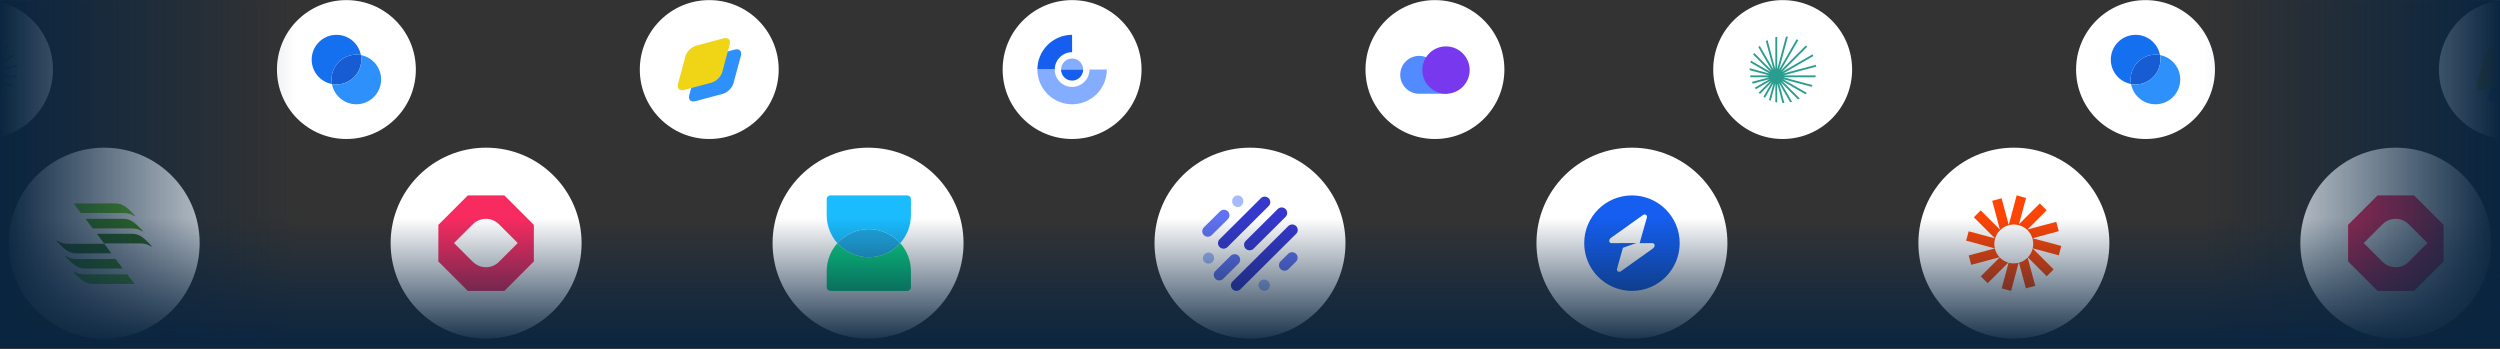 <svg width="1440" height="201" viewBox="0 0 1440 201" fill="none" xmlns="http://www.w3.org/2000/svg">
<rect x="0" y="0" width="1440" height="201" fill="#333333" stroke="none"/>
<g clip-path="url(#clip0_2040_1636)">
<path d="M1160 195.059C1190.38 195.059 1215 170.434 1215 140.059C1215 109.683 1190.38 85.059 1160 85.059C1129.62 85.059 1105 109.683 1105 140.059C1105 170.434 1129.62 195.059 1160 195.059Z" fill="white"/>
<path d="M1167 114.008L1161.59 112.559L1157.04 129.567L1152.92 114.212L1147.51 115.661L1151.96 132.251L1140.89 121.178L1136.93 125.137L1149.07 137.282L1133.95 133.23L1132.5 138.638L1149.03 143.066C1148.84 142.25 1148.74 141.399 1148.74 140.526C1148.74 134.341 1153.75 129.328 1159.93 129.328C1166.12 129.328 1171.13 134.341 1171.13 140.526C1171.13 141.394 1171.03 142.239 1170.85 143.05L1185.86 147.074L1187.31 141.666L1170.72 137.221L1185.85 133.168L1184.4 127.76L1167.81 132.205L1178.88 121.133L1174.92 117.174L1162.94 129.151L1167 114.008Z" fill="#FF4405"/>
<path d="M1170.83 143.113C1170.37 145.073 1169.39 146.834 1168.04 148.245L1178.92 159.126L1182.88 155.167L1170.83 143.113Z" fill="#FF4405"/>
<path d="M1167.93 148.359C1166.57 149.747 1164.86 150.783 1162.93 151.317L1166.89 166.093L1172.3 164.644L1167.93 148.359Z" fill="#FF4405"/>
<path d="M1162.73 151.371C1161.84 151.601 1160.9 151.723 1159.93 151.723C1158.9 151.723 1157.9 151.583 1156.95 151.32L1152.98 166.11L1158.39 167.559L1162.73 151.371Z" fill="#FF4405"/>
<path d="M1156.76 151.266C1154.86 150.705 1153.17 149.656 1151.84 148.264L1140.93 159.171L1144.89 163.13L1156.76 151.266Z" fill="#FF4405"/>
<path d="M1151.75 148.167C1150.44 146.766 1149.49 145.029 1149.03 143.099L1133.97 147.136L1135.41 152.544L1151.75 148.167Z" fill="#FF4405"/>
<path d="M940 195.059C970.376 195.059 995 170.434 995 140.059C995 109.683 970.376 85.059 940 85.059C909.624 85.059 885 109.683 885 140.059C885 170.434 909.624 195.059 940 195.059Z" fill="white"/>
<path fill-rule="evenodd" clip-rule="evenodd" d="M940 167.559C955.188 167.559 967.5 155.246 967.5 140.059C967.5 124.871 955.188 112.559 940 112.559C924.812 112.559 912.5 124.871 912.5 140.059C912.5 155.246 924.812 167.559 940 167.559ZM948.579 125.369C948.997 123.886 947.557 123.009 946.243 123.945L927.891 137.019C926.465 138.035 926.689 140.059 928.227 140.059H933.06V140.021H942.478L934.804 142.729L931.421 154.748C931.003 156.231 932.443 157.108 933.758 156.172L952.109 143.098C953.535 142.082 953.311 140.059 951.773 140.059H944.444L948.579 125.369Z" fill="#155EEF"/>
<path d="M720 195.059C750.376 195.059 775 170.434 775 140.059C775 109.683 750.376 85.059 720 85.059C689.624 85.059 665 109.683 665 140.059C665 170.434 689.624 195.059 720 195.059Z" fill="white"/>
<path fill-rule="evenodd" clip-rule="evenodd" d="M698.399 146.387C699.646 147.627 699.646 149.638 698.399 150.878L698.335 150.942C697.088 152.182 695.066 152.182 693.818 150.942C692.571 149.701 692.571 147.691 693.818 146.451L693.882 146.387C695.13 145.147 697.152 145.147 698.399 146.387Z" fill="#A4BCFD"/>
<path fill-rule="evenodd" clip-rule="evenodd" d="M713.417 147.34C714.662 148.583 714.658 150.593 713.409 151.831L704.562 160.596C703.312 161.833 701.29 161.83 700.045 160.587C698.8 159.345 698.803 157.334 700.053 156.097L708.9 147.332C710.15 146.094 712.172 146.098 713.417 147.34Z" fill="#6172F3"/>
<path fill-rule="evenodd" clip-rule="evenodd" d="M725.423 162.43C726.402 160.971 728.385 160.576 729.853 161.549L730.044 161.676C731.512 162.649 731.909 164.621 730.93 166.08C729.952 167.539 727.969 167.933 726.501 166.961L726.309 166.833C724.842 165.861 724.445 163.889 725.423 162.43Z" fill="#A4BCFD"/>
<path fill-rule="evenodd" clip-rule="evenodd" d="M746.499 146.196C747.746 147.436 747.746 149.446 746.499 150.686L742.155 155.005C740.908 156.245 738.886 156.245 737.639 155.005C736.391 153.765 736.391 151.754 737.639 150.514L741.982 146.196C743.23 144.956 745.252 144.956 746.499 146.196Z" fill="#6172F3"/>
<path fill-rule="evenodd" clip-rule="evenodd" d="M746.563 130.223C747.81 131.463 747.81 133.474 746.563 134.714L714.464 166.627C713.217 167.867 711.194 167.867 709.947 166.627C708.7 165.387 708.7 163.377 709.947 162.137L742.046 130.223C743.293 128.983 745.316 128.983 746.563 130.223Z" fill="#3538CD"/>
<path fill-rule="evenodd" clip-rule="evenodd" d="M740.499 120.412C741.746 121.653 741.746 123.663 740.499 124.903L722.038 143.258C720.791 144.498 718.769 144.498 717.521 143.258C716.274 142.017 716.274 140.007 717.521 138.767L735.982 120.412C737.23 119.172 739.252 119.172 740.499 120.412Z" fill="#3538CD"/>
<path fill-rule="evenodd" clip-rule="evenodd" d="M730.752 114.186C732 115.426 732.002 117.436 730.755 118.677L707.024 142.303C705.778 143.544 703.755 143.545 702.507 142.306C701.259 141.066 701.258 139.056 702.504 137.815L726.235 114.189C727.482 112.948 729.504 112.947 730.752 114.186Z" fill="#3538CD"/>
<path fill-rule="evenodd" clip-rule="evenodd" d="M707.251 121.748C708.496 122.991 708.492 125.001 707.243 126.239L697.948 135.448C696.699 136.686 694.677 136.683 693.432 135.44C692.186 134.198 692.19 132.188 693.439 130.949L702.734 121.741C703.983 120.503 706.005 120.506 707.251 121.748Z" fill="#6172F3"/>
<path fill-rule="evenodd" clip-rule="evenodd" d="M712.94 112.559C714.704 112.559 716.134 113.98 716.134 115.734V116.052C716.134 117.805 714.704 119.227 712.94 119.227C711.176 119.227 709.746 117.805 709.746 116.052V115.734C709.746 113.98 711.176 112.559 712.94 112.559Z" fill="#A4BCFD"/>
<path d="M60 195.059C90.376 195.059 115 170.434 115 140.059C115 109.683 90.376 85.059 60 85.059C29.624 85.059 5 109.683 5 140.059C5 170.434 29.624 195.059 60 195.059Z" fill="white"/>
<path d="M77.879 124.312C77.339 123.772 76.799 123.232 76.258 122.691C74.638 120.962 72.909 119.234 70.748 118.153C68.262 116.856 65.561 117.181 62.86 117.181C58.754 117.181 48.489 117.181 42.438 117.181L46.544 122.691C53.999 122.691 65.669 122.691 71.072 122.691C73.341 122.691 75.286 123.123 77.123 124.312C77.447 124.42 77.771 124.42 77.879 124.312Z" fill="#66C61C"/>
<path d="M82.427 133.169C81.886 132.629 81.346 132.089 80.806 131.549C79.185 129.82 77.456 128.091 75.295 127.01C72.81 125.714 70.108 126.038 67.407 126.038C63.841 126.038 55.305 126.038 49.254 126.038L53.36 131.549C60.708 131.549 70.757 131.549 75.727 131.549C77.996 131.549 79.941 131.981 81.778 133.169C81.994 133.278 82.21 133.278 82.427 133.169Z" fill="#4CA30D"/>
<path d="M87.5 141.818C86.959 141.278 86.419 140.737 85.879 140.197C84.258 138.468 82.529 136.739 80.368 135.659C77.883 134.362 75.181 134.686 72.48 134.686C69.13 134.686 61.783 134.686 55.84 134.686L59.946 140.197C67.077 140.197 76.154 140.197 80.692 140.197C82.961 140.197 84.906 140.629 86.743 141.818C87.067 141.926 87.284 142.034 87.5 141.818Z" fill="#3B7C0F"/>
<path d="M42.004 156.405C42.544 156.945 43.084 157.486 43.625 158.026C45.245 159.755 46.974 161.484 49.136 162.564C51.621 163.861 54.322 163.537 57.023 163.537H77.446L73.34 158.026C65.884 158.026 54.214 158.026 48.811 158.026C46.542 158.026 44.597 157.594 42.76 156.405C42.436 156.297 42.22 156.297 42.004 156.405Z" fill="#66C61C"/>
<path d="M37.477 147.544C38.017 148.084 38.557 148.624 39.097 149.165C40.718 150.894 42.447 152.622 44.608 153.703C47.093 155 49.795 154.675 52.496 154.675H70.649L66.543 149.165C59.195 149.165 49.146 149.165 44.176 149.165C41.907 149.165 39.962 148.732 38.125 147.544C37.909 147.436 37.693 147.436 37.477 147.544Z" fill="#4CA30D"/>
<path d="M32.5 138.794C33.04 139.334 33.581 139.874 34.121 140.414C35.742 142.143 37.471 143.872 39.632 144.953C42.117 146.249 44.818 145.925 47.52 145.925H64.16L60.054 140.414C52.922 140.414 43.846 140.414 39.307 140.414C37.038 140.414 35.093 139.982 33.256 138.794C32.932 138.686 32.716 138.686 32.5 138.794Z" fill="#3B7C0F"/>
<path d="M280 195.059C310.376 195.059 335 170.434 335 140.059C335 109.683 310.376 85.059 280 85.059C249.624 85.059 225 109.683 225 140.059C225 170.434 249.624 195.059 280 195.059Z" fill="white"/>
<path d="M290.536 112.559H269.464L252.5 129.522V150.595L269.464 167.559H290.536L307.5 150.595V129.522L290.536 112.559ZM272.38 150.86L261.512 139.992L272.38 129.125C276.488 125.016 283.247 125.016 287.355 129.125L298.223 139.992L287.355 150.86C283.247 154.968 276.62 154.968 272.38 150.86Z" fill="#F82B60"/>
<path d="M500 195.059C530.376 195.059 555 170.434 555 140.059C555 109.683 530.376 85.059 500 85.059C469.624 85.059 445 109.683 445 140.059C445 170.434 469.624 195.059 500 195.059Z" fill="white"/>
<path d="M518.528 140.061C514.085 145.025 507.628 148.149 500.442 148.149C493.255 148.149 486.799 145.025 482.355 140.061C486.799 135.097 493.255 131.973 500.442 131.973C507.628 131.973 514.085 135.097 518.528 140.061Z" fill="#1FA7DF"/>
<path fill-rule="evenodd" clip-rule="evenodd" d="M476.176 156.239C476.176 142.838 487.039 131.975 500.44 131.975C493.254 131.975 486.797 135.099 482.354 140.063C486.797 145.027 493.254 148.151 500.441 148.151C507.627 148.151 514.084 145.027 518.527 140.063C522.369 144.356 524.705 150.025 524.705 156.239V165.406C524.705 166.597 523.739 167.563 522.548 167.563H478.333C477.141 167.563 476.176 166.597 476.176 165.406V156.239Z" fill="#0ACF83"/>
<path fill-rule="evenodd" clip-rule="evenodd" d="M491.339 146.382C487.874 144.979 484.807 142.799 482.354 140.059C486.797 135.094 493.254 131.97 500.441 131.97C507.627 131.97 514.084 135.094 518.527 140.059C522.369 135.766 524.705 130.097 524.705 123.882V114.715C524.705 113.524 523.739 112.559 522.548 112.559H478.333C477.141 112.559 476.176 113.524 476.176 114.715V123.882C476.176 134.064 482.448 142.782 491.339 146.382Z" fill="#1ABCFE"/>
<path d="M1380 195.059C1410.38 195.059 1435 170.434 1435 140.059C1435 109.683 1410.38 85.059 1380 85.059C1349.62 85.059 1325 109.683 1325 140.059C1325 170.434 1349.62 195.059 1380 195.059Z" fill="white"/>
<path d="M1390.54 112.559H1369.46L1352.5 129.522V150.595L1369.46 167.559H1390.54L1407.5 150.595V129.522L1390.54 112.559ZM1372.38 150.86L1361.51 139.992L1372.38 129.125C1376.49 125.016 1383.25 125.016 1387.36 129.125L1398.22 139.992L1387.36 150.86C1383.25 154.968 1376.62 154.968 1372.38 150.86Z" fill="#F82B60"/>
</g>
<g clip-path="url(#clip1_2040_1636)">
<path d="M-9.472 80.059C12.62 80.059 30.528 62.15 30.528 40.059C30.528 17.967 12.62 0.059 -9.472 0.059C-31.563 0.059 -49.472 17.967 -49.472 40.059C-49.472 62.15 -31.563 80.059 -9.472 80.059Z" fill="white"/>
<path d="M-18.187 23.107L-13.694 39.876V21.44C-13.337 21.357 -12.977 21.284 -12.614 21.221V39.878L-7.56 21.017C-7.196 21.05 -6.834 21.093 -6.476 21.146L-11.571 40.159L-1.444 22.619C-1.114 22.768 -0.789 22.925 -0.47 23.091L-10.634 40.696L3.877 26.186C4.138 26.433 4.393 26.688 4.64 26.949L-9.872 41.462L7.735 31.297C7.901 31.616 8.058 31.941 8.206 32.271L-9.329 42.395L9.679 37.302C9.732 37.66 9.775 38.022 9.808 38.386L-9.053 43.439H9.604C9.541 43.803 9.468 44.163 9.385 44.519H-9.055L7.717 49.014C7.544 49.343 7.363 49.667 7.172 49.986L-9.33 45.564L4.453 53.522C4.192 53.79 3.924 54.051 3.647 54.304L-9.869 46.5L0.359 56.728C0.035 56.917 -0.294 57.096 -0.63 57.267L-10.634 47.262L-4.079 58.616C-4.438 58.717 -4.801 58.809 -5.168 58.889L-11.57 47.801L-8.483 59.32C-8.759 59.332 -9.035 59.338 -9.313 59.338C-9.408 59.338 -9.503 59.337 -9.597 59.336L-12.614 48.079V59.055C-12.977 58.992 -13.337 58.919 -13.694 58.836V48.081L-16.353 58.006C-16.692 57.873 -17.027 57.73 -17.356 57.577L-14.737 47.803L-19.654 56.319C-19.958 56.124 -20.256 55.92 -20.549 55.709L-15.671 47.261L-22.502 54.092C-22.764 53.844 -23.018 53.59 -23.266 53.328L-16.437 46.499L-24.883 51.375C-25.094 51.083 -25.297 50.785 -25.492 50.48L-16.973 45.562L-26.752 48.182C-26.904 47.852 -27.047 47.518 -27.181 47.179L-17.256 44.519H-28.011C-28.094 44.163 -28.167 43.803 -28.23 43.439H-17.259L-28.511 40.424C-28.512 40.329 -28.513 40.234 -28.513 40.138C-28.513 39.861 -28.507 39.585 -28.496 39.31L-16.975 42.398L-28.065 35.995C-27.984 35.627 -27.893 35.264 -27.791 34.905L-16.433 41.463L-26.442 31.454C-26.272 31.119 -26.092 30.79 -25.903 30.466L-15.671 40.698L-23.478 27.176C-23.225 26.9 -22.964 26.631 -22.696 26.37L-14.736 40.156L-19.159 23.651C-18.841 23.461 -18.517 23.279 -18.187 23.107Z" fill="#2A9D8F"/>
<path d="M199.528 80.059C221.62 80.059 239.528 62.15 239.528 40.059C239.528 17.967 221.62 0.059 199.528 0.059C177.437 0.059 159.528 17.967 159.528 40.059C159.528 62.15 177.437 80.059 199.528 80.059Z" fill="white"/>
<path d="M193.813 48.63C201.703 48.63 208.099 42.234 208.099 34.344C208.099 33.45 208.017 32.575 207.859 31.726C207.011 31.569 206.136 31.487 205.242 31.487C197.352 31.487 190.956 37.883 190.956 45.773C190.956 46.667 191.038 47.542 191.196 48.39C192.044 48.547 192.919 48.63 193.813 48.63Z" fill="#175CD3"/>
<path fill-rule="evenodd" clip-rule="evenodd" d="M191.196 48.39C184.556 47.161 179.528 41.34 179.528 34.344C179.528 26.454 185.924 20.059 193.813 20.059C200.809 20.059 206.63 25.087 207.86 31.726C207.011 31.569 206.136 31.487 205.242 31.487C197.352 31.487 190.956 37.883 190.956 45.773C190.956 46.667 191.039 47.542 191.196 48.39Z" fill="#1570EF"/>
<path fill-rule="evenodd" clip-rule="evenodd" d="M193.814 48.63C201.704 48.63 208.1 42.234 208.1 34.345C208.1 33.451 208.018 32.576 207.86 31.727C214.5 32.957 219.528 38.778 219.528 45.773C219.528 53.663 213.132 60.059 205.243 60.059C198.247 60.059 192.426 55.03 191.196 48.391C192.045 48.548 192.92 48.63 193.814 48.63Z" fill="#2E90FA"/>
<path d="M408.528 80.059C430.62 80.059 448.528 62.15 448.528 40.059C448.528 17.967 430.62 0.059 408.528 0.059C386.437 0.059 368.528 17.967 368.528 40.059C368.528 62.15 386.437 80.059 408.528 80.059Z" fill="white"/>
<path d="M423.212 28.545L407.38 32.788C404.713 33.502 401.971 36.244 401.256 38.911L397.013 54.744C396.298 57.411 397.881 58.994 400.548 58.279L416.381 54.036C419.048 53.321 421.79 50.58 422.505 47.912L426.748 32.08C427.463 29.413 425.88 27.83 423.212 28.545Z" fill="#2E90FA"/>
<path d="M416.745 22.08L400.913 26.323C398.246 27.037 395.504 29.779 394.789 32.447L390.546 48.279C389.831 50.946 391.414 52.529 394.081 51.814L409.914 47.571C412.581 46.856 415.323 44.115 416.038 41.447L420.281 25.615C420.995 22.948 419.413 21.365 416.745 22.08Z" fill="#EFD515"/>
<path d="M617.528 80.059C639.62 80.059 657.528 62.15 657.528 40.059C657.528 17.967 639.62 0.059 617.528 0.059C595.437 0.059 577.528 17.967 577.528 40.059C577.528 62.15 595.437 80.059 617.528 80.059Z" fill="white"/>
<path d="M609.874 21.581C612.301 20.576 614.902 20.059 617.528 20.059V30.059C616.215 30.059 614.914 30.317 613.701 30.82C612.488 31.322 611.385 32.059 610.457 32.987C609.528 33.916 608.792 35.019 608.289 36.232C607.787 37.445 607.528 38.745 607.528 40.059H597.528C597.528 37.432 598.045 34.831 599.05 32.405C600.056 29.978 601.529 27.774 603.386 25.916C605.243 24.059 607.448 22.586 609.874 21.581Z" fill="#155EEF"/>
<path d="M597.528 40.059C597.528 42.685 598.045 45.286 599.05 47.712C600.056 50.139 601.529 52.343 603.386 54.201C605.243 56.058 607.448 57.531 609.874 58.536C612.301 59.541 614.902 60.059 617.528 60.059C620.154 60.059 622.755 59.541 625.182 58.536C627.608 57.531 629.813 56.058 631.67 54.201C633.527 52.343 635 50.139 636.006 47.712C637.011 45.286 637.528 42.685 637.528 40.059H627.528C627.528 41.372 627.269 42.672 626.767 43.886C626.264 45.099 625.528 46.201 624.599 47.13C623.671 48.058 622.568 48.795 621.355 49.297C620.142 49.8 618.841 50.059 617.528 50.059C616.215 50.059 614.914 49.8 613.701 49.297C612.488 48.795 611.385 48.058 610.457 47.13C609.528 46.201 608.792 45.099 608.289 43.886C607.787 42.672 607.528 41.372 607.528 40.059H597.528Z" fill="#84ADFF"/>
<path d="M617.53 33.694C614.015 33.694 611.166 36.543 611.166 40.058H623.893C623.893 36.543 621.044 33.694 617.53 33.694Z" fill="#84ADFF"/>
<path d="M617.53 46.422C614.015 46.422 611.166 43.573 611.166 40.059H623.893C623.893 43.573 621.044 46.422 617.53 46.422Z" fill="#155EEF"/>
<path d="M826.528 80.059C848.62 80.059 866.528 62.15 866.528 40.059C866.528 17.967 848.62 0.059 826.528 0.059C804.437 0.059 786.528 17.967 786.528 40.059C786.528 62.15 804.437 80.059 826.528 80.059Z" fill="white"/>
<path d="M828.309 42.18C827.847 36.581 823.156 32.18 817.437 32.18C811.412 32.18 806.528 37.065 806.528 43.089C806.528 49.114 811.412 53.998 817.437 53.998H833.801V42.18H828.309Z" fill="#528BFF"/>
<path d="M832.891 53.998C840.422 53.998 846.528 47.893 846.528 40.362C846.528 32.831 840.422 26.726 832.891 26.726C825.36 26.726 819.255 32.831 819.255 40.362C819.255 47.893 825.36 53.998 832.891 53.998Z" fill="#7839EE"/>
</g>
<g clip-path="url(#clip2_2040_1636)">
<path d="M1026.82 80.059C1048.91 80.059 1066.82 62.15 1066.82 40.059C1066.82 17.967 1048.91 0.059 1026.82 0.059C1004.73 0.059 986.823 17.967 986.823 40.059C986.823 62.15 1004.73 80.059 1026.82 80.059Z" fill="white"/>
<path d="M1018.11 23.107L1022.6 39.876V21.44C1022.96 21.357 1023.32 21.284 1023.68 21.221V39.878L1028.73 21.017C1029.1 21.05 1029.46 21.093 1029.82 21.146L1024.72 40.159L1034.85 22.619C1035.18 22.768 1035.5 22.925 1035.82 23.091L1025.66 40.696L1040.17 26.186C1040.43 26.433 1040.69 26.688 1040.93 26.949L1026.42 41.462L1044.03 31.297C1044.2 31.616 1044.35 31.941 1044.5 32.271L1026.97 42.395L1045.97 37.302C1046.03 37.66 1046.07 38.022 1046.1 38.386L1027.24 43.439H1045.9C1045.84 43.803 1045.76 44.163 1045.68 44.519H1027.24L1044.01 49.014C1043.84 49.343 1043.66 49.667 1043.47 49.986L1026.96 45.564L1040.75 53.522C1040.49 53.79 1040.22 54.051 1039.94 54.304L1026.43 46.5L1036.65 56.728C1036.33 56.917 1036 57.096 1035.66 57.267L1025.66 47.262L1032.22 58.616C1031.86 58.717 1031.49 58.809 1031.13 58.889L1024.72 47.801L1027.81 59.32C1027.54 59.332 1027.26 59.338 1026.98 59.338C1026.89 59.338 1026.79 59.337 1026.7 59.336L1023.68 48.079V59.055C1023.32 58.992 1022.96 58.919 1022.6 58.836V48.081L1019.94 58.006C1019.6 57.873 1019.27 57.73 1018.94 57.577L1021.56 47.803L1016.64 56.319C1016.34 56.124 1016.04 55.92 1015.75 55.709L1020.62 47.261L1013.79 54.092C1013.53 53.844 1013.28 53.59 1013.03 53.328L1019.86 46.499L1011.41 51.375C1011.2 51.083 1011 50.785 1010.8 50.48L1019.32 45.562L1009.54 48.182C1009.39 47.852 1009.25 47.518 1009.11 47.179L1019.04 44.519H1008.28C1008.2 44.163 1008.13 43.803 1008.06 43.439H1019.04L1007.78 40.424C1007.78 40.329 1007.78 40.234 1007.78 40.138C1007.78 39.861 1007.79 39.585 1007.8 39.31L1019.32 42.398L1008.23 35.995C1008.31 35.627 1008.4 35.264 1008.5 34.905L1019.86 41.463L1009.85 31.454C1010.02 31.119 1010.2 30.79 1010.39 30.466L1020.62 40.698L1012.82 27.176C1013.07 26.9 1013.33 26.631 1013.6 26.37L1021.56 40.156L1017.14 23.651C1017.45 23.461 1017.78 23.279 1018.11 23.107Z" fill="#2A9D8F"/>
<path d="M1235.82 80.059C1257.91 80.059 1275.82 62.15 1275.82 40.059C1275.82 17.967 1257.91 0.059 1235.82 0.059C1213.73 0.059 1195.82 17.967 1195.82 40.059C1195.82 62.15 1213.73 80.059 1235.82 80.059Z" fill="white"/>
<path d="M1230.11 48.63C1238 48.63 1244.39 42.234 1244.39 34.344C1244.39 33.45 1244.31 32.575 1244.15 31.726C1243.31 31.569 1242.43 31.487 1241.54 31.487C1233.65 31.487 1227.25 37.883 1227.25 45.773C1227.25 46.667 1227.33 47.542 1227.49 48.39C1228.34 48.547 1229.21 48.63 1230.11 48.63Z" fill="#175CD3"/>
<path fill-rule="evenodd" clip-rule="evenodd" d="M1227.49 48.39C1220.85 47.161 1215.82 41.34 1215.82 34.344C1215.82 26.454 1222.22 20.059 1230.11 20.059C1237.1 20.059 1242.92 25.087 1244.15 31.726C1243.31 31.569 1242.43 31.487 1241.54 31.487C1233.65 31.487 1227.25 37.883 1227.25 45.773C1227.25 46.667 1227.33 47.542 1227.49 48.39Z" fill="#1570EF"/>
<path fill-rule="evenodd" clip-rule="evenodd" d="M1230.11 48.63C1238 48.63 1244.39 42.234 1244.39 34.345C1244.39 33.451 1244.31 32.576 1244.15 31.727C1250.79 32.957 1255.82 38.778 1255.82 45.773C1255.82 53.663 1249.43 60.059 1241.54 60.059C1234.54 60.059 1228.72 55.03 1227.49 48.391C1228.34 48.548 1229.21 48.63 1230.11 48.63Z" fill="#2E90FA"/>
<path d="M1444.82 80.059C1466.91 80.059 1484.82 62.15 1484.82 40.059C1484.82 17.967 1466.91 0.059 1444.82 0.059C1422.73 0.059 1404.82 17.967 1404.82 40.059C1404.82 62.15 1422.73 80.059 1444.82 80.059Z" fill="white"/>
<path d="M1459.51 28.545L1443.67 32.788C1441.01 33.502 1438.27 36.244 1437.55 38.911L1433.31 54.744C1432.59 57.411 1434.18 58.994 1436.84 58.279L1452.68 54.036C1455.34 53.321 1458.08 50.58 1458.8 47.912L1463.04 32.08C1463.76 29.413 1462.17 27.83 1459.51 28.545Z" fill="#2E90FA"/>
<path d="M1453.04 22.08L1437.21 26.323C1434.54 27.037 1431.8 29.779 1431.08 32.447L1426.84 48.279C1426.13 50.946 1427.71 52.529 1430.38 51.814L1446.21 47.571C1448.88 46.856 1451.62 44.115 1452.33 41.447L1456.58 25.615C1457.29 22.948 1455.71 21.365 1453.04 22.08Z" fill="#EFD515"/>
</g>
<rect width="170" height="200" transform="translate(0 0.059)" fill="url(#paint0_linear_2040_1636)"/>
<rect width="170" height="200" transform="translate(1270 0.059)" fill="url(#paint1_linear_2040_1636)"/>
<rect width="75" height="1440" transform="translate(1440 125.549) rotate(90)" fill="url(#paint2_linear_2040_1636)"/>
<defs>
<linearGradient id="paint0_linear_2040_1636" x1="170" y1="100" x2="0" y2="100" gradientUnits="userSpaceOnUse">
<stop stop-color="#0A2540" stop-opacity="0"/>
<stop offset="1" stop-color="#0A2540"/>
</linearGradient>
<linearGradient id="paint1_linear_2040_1636" x1="0" y1="100" x2="170" y2="100" gradientUnits="userSpaceOnUse">
<stop stop-color="#0A2540" stop-opacity="0"/>
<stop offset="1" stop-color="#0A2540"/>
</linearGradient>
<linearGradient id="paint2_linear_2040_1636" x1="0" y1="720" x2="75" y2="720" gradientUnits="userSpaceOnUse">
<stop stop-color="#0A2540" stop-opacity="0"/>
<stop offset="1" stop-color="#0A2540"/>
</linearGradient>
<clipPath id="clip0_2040_1636">
<rect width="1430" height="110" fill="white" transform="translate(5 85.059)"/>
</clipPath>
<clipPath id="clip1_2040_1636">
<rect width="916" height="80" fill="white" transform="translate(-49.472 0.059)"/>
</clipPath>
<clipPath id="clip2_2040_1636">
<rect width="916" height="80" fill="white" transform="translate(986.823 0.059)"/>
</clipPath>
</defs>
</svg>
